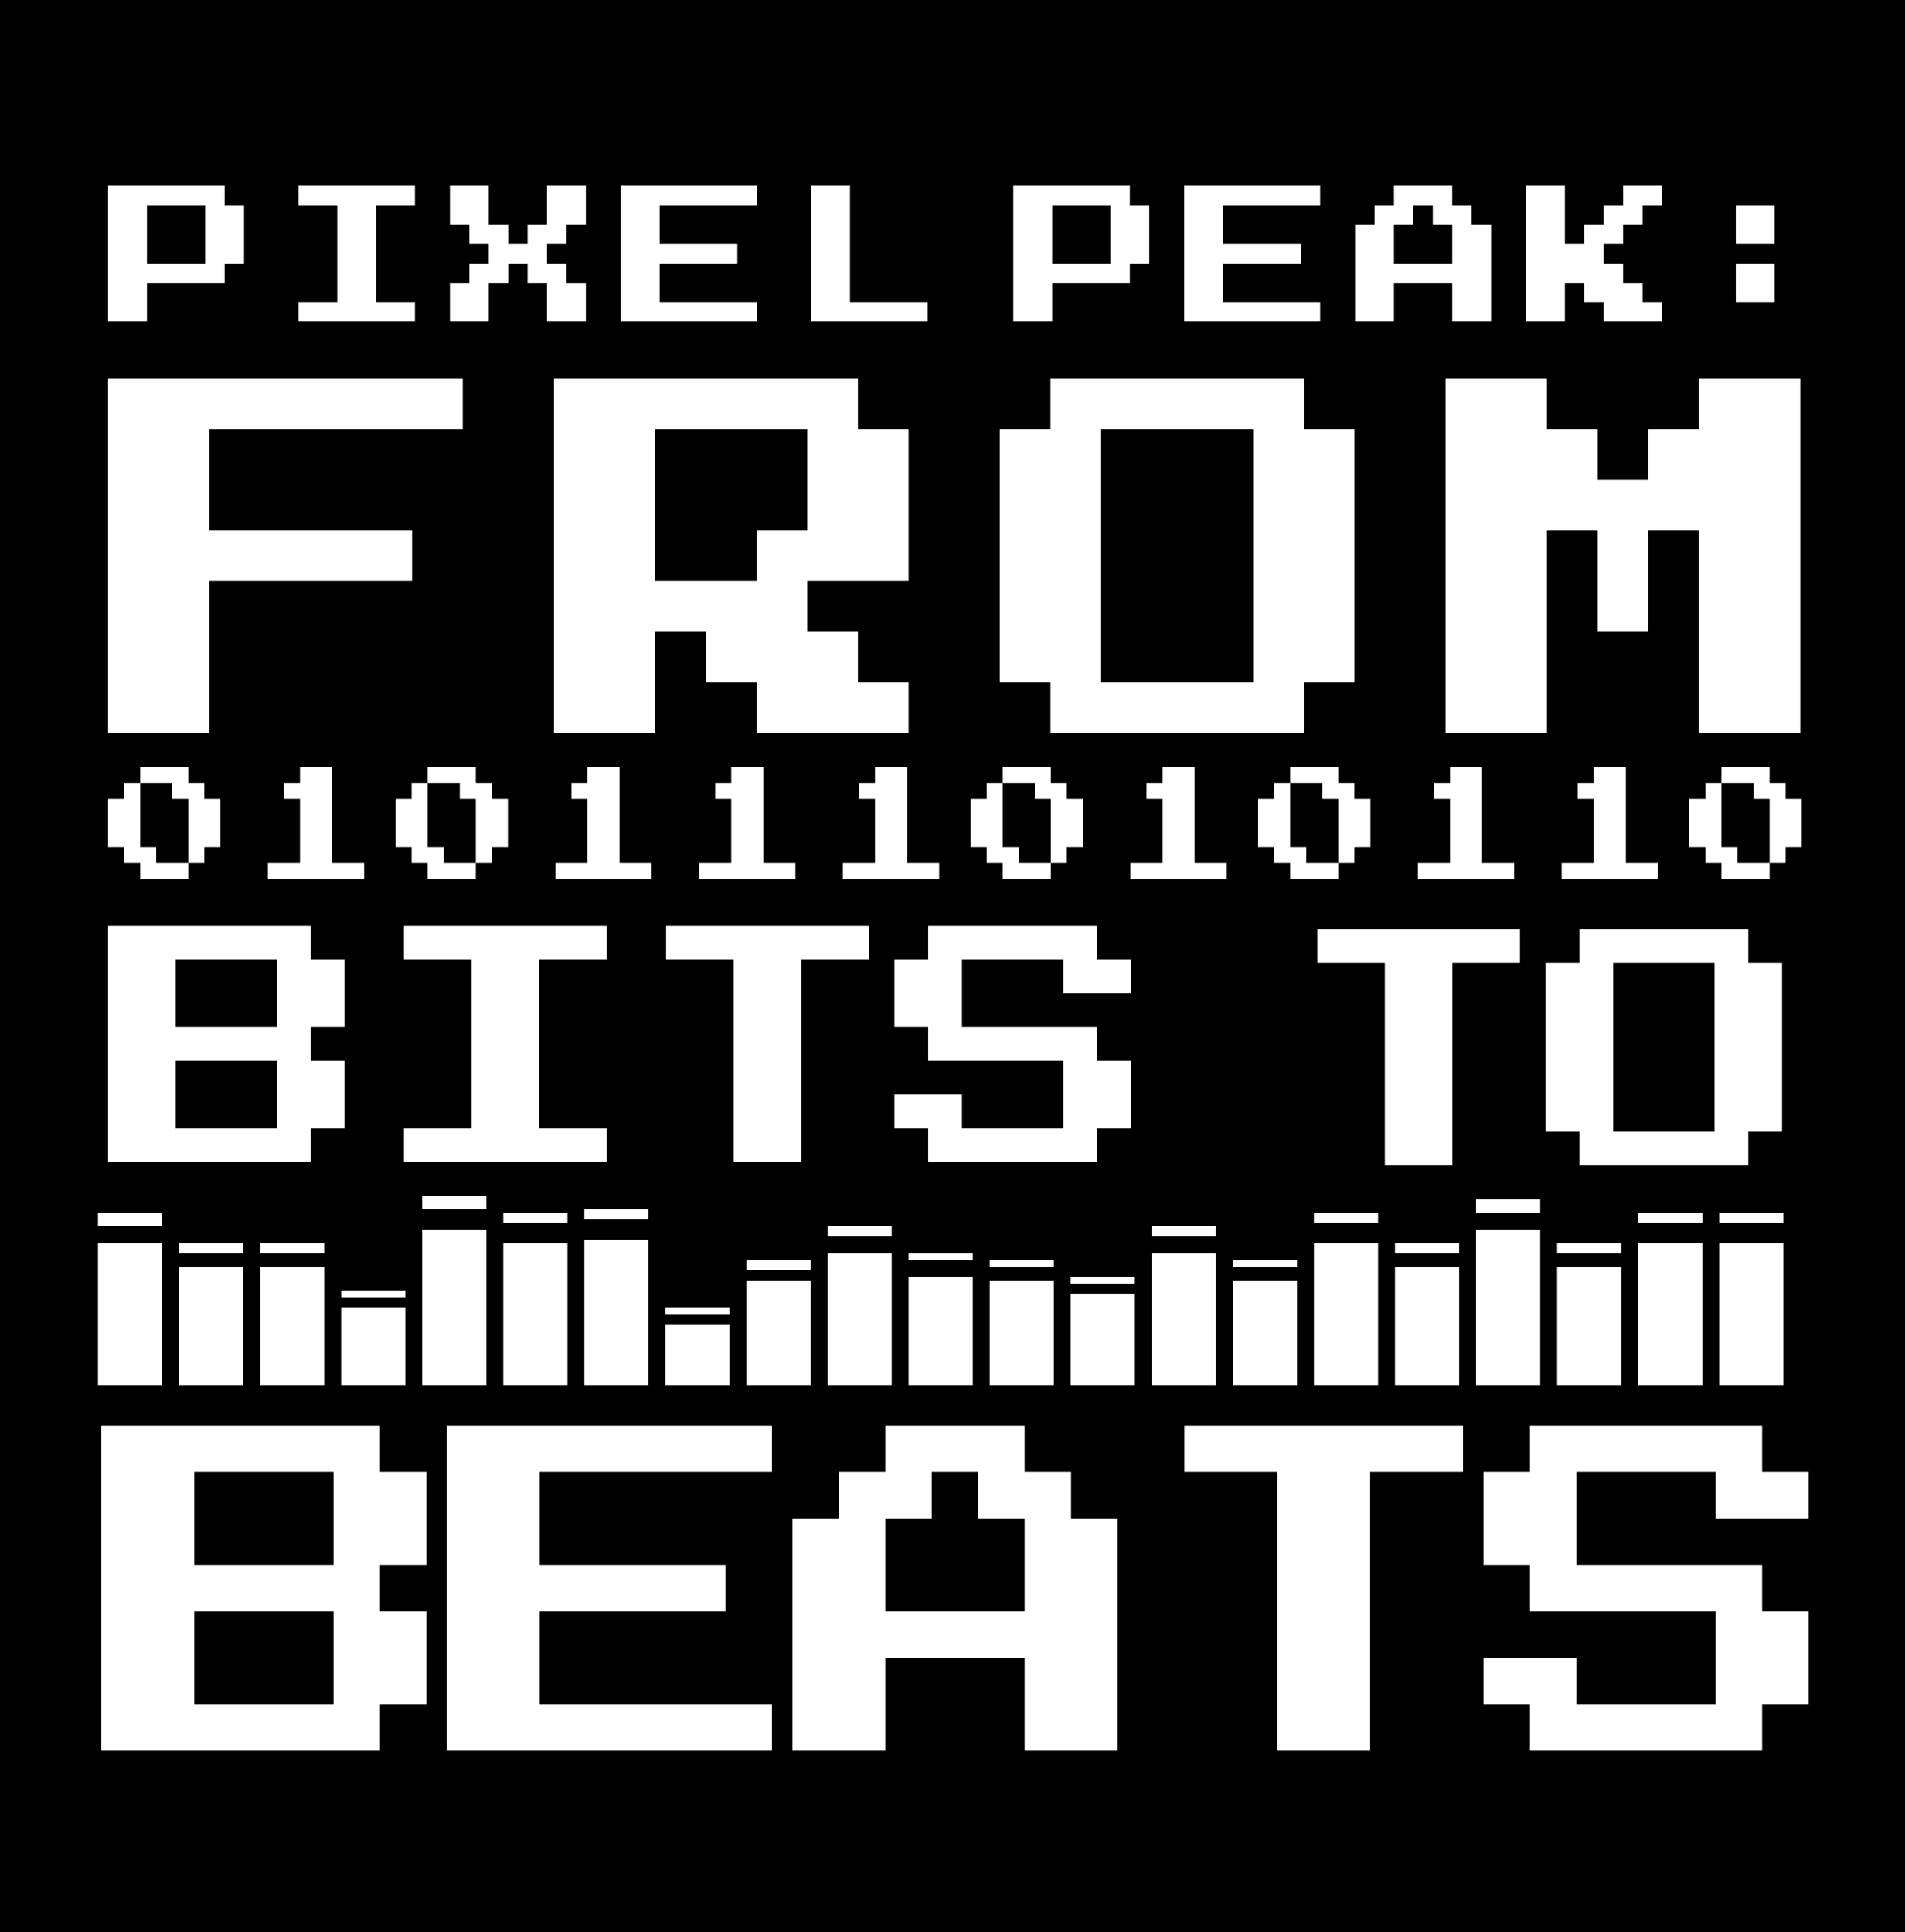 <svg width="564" height="572" viewBox="0 0 564 572" fill="none" xmlns="http://www.w3.org/2000/svg">
<g clip-path="url(#clip0_1822_77)">
<path fill-rule="evenodd" clip-rule="evenodd" d="M564 0H0V572H564V0ZM32 55V95.25H43.5V83.75H66.5V78H72.25V60.75H66.5V55H32ZM60.75 78H43.5V60.75H60.75V78ZM88.35 89.5V95.25H122.85V89.5H111.35V60.75H122.85V55H88.35V60.75H99.85V89.5H88.35ZM138.95 83.75H133.2V95.25H144.7V83.75H150.45V78H156.2V83.75H161.95V95.25H173.45V83.75H167.7V78H161.95V72.25H167.7V66.5H173.45V55H161.95V66.5H156.2V72.25H150.45V66.5H144.7V55H133.2V66.5H138.95V72.25H144.7V78H138.95V83.75ZM183.8 55V95.25H224.05V89.5H195.3V78H218.3V72.25H195.3V60.75H224.05V55H183.8ZM240.15 55V95.25H274.65V89.5H251.65V55H240.15ZM41.5 260.25V255.5H36.75V250.75H32V236.5H36.75V231.75H41.5V250.75H46.25V255.5H55.75V260.25H41.5ZM55.75 255.5H60.5V250.75H65.25V236.5H60.5V231.75H55.75V227H41.5V231.75H51V236.5H55.75V255.5ZM79.31 260.25V255.5H88.81V236.5H84.06V231.75H88.81V227H98.31V255.5H107.81V260.25H79.31ZM126.62 260.25V255.5H121.87V250.75H117.12V236.5H121.87V231.75H126.62V250.75H131.37V255.5H140.87V260.25H126.62ZM140.87 255.5H145.62V250.75H150.37V236.5H145.62V231.75H140.87V227H126.62V231.75H136.12V236.5H140.87V255.5ZM164.43 260.25V255.5H173.93V236.5H169.18V231.75H173.93V227H183.43V255.5H192.93V260.25H164.43ZM206.99 260.25V255.5H216.49V236.5H211.74V231.75H216.49V227H225.99V255.5H235.49V260.25H206.99ZM249.55 260.25V255.5H259.05V236.5H254.3V231.75H259.05V227H268.55V255.5H278.05V260.25H249.55ZM296.86 260.25V255.5H292.11V250.75H287.36V236.5H292.11V231.75H296.86V250.75H301.61V255.5H311.11V260.25H296.86ZM311.11 255.5H315.86V250.75H320.61V236.5H315.86V231.75H311.11V227H296.86V231.75H306.36V236.5H311.11V255.5ZM334.67 260.25V255.5H344.17V236.5H339.42V231.75H344.17V227H353.67V255.5H363.17V260.25H334.67ZM381.98 260.25V255.5H377.23V250.75H372.48V236.5H377.23V231.75H381.98V250.75H386.73V255.5H396.23V260.25H381.98ZM396.23 255.5H400.98V250.75H405.73V236.5H400.98V231.75H396.23V227H381.98V231.75H391.48V236.5H396.23V255.5ZM419.79 260.25V255.5H429.29V236.5H424.54V231.75H429.29V227H438.79V255.5H448.29V260.25H419.79ZM462.35 260.25V255.5H471.85V236.5H467.1V231.75H471.85V227H481.35V255.5H490.85V260.25H462.35ZM509.66 260.25V255.5H504.91V250.75H500.16V236.5H504.91V231.75H509.66V250.75H514.41V255.5H523.91V260.25H509.66ZM523.91 255.5H528.66V250.75H533.41V236.5H528.66V231.75H523.91V227H509.66V231.75H519.16V236.5H523.91V255.5ZM32 274V344H92V334H102V314H92V304H102V284H92V274H32ZM82 304H52V284H82V304ZM82 334H52V314H82V334ZM119.6 334V344H179.6V334H159.6V284H179.6V274H119.6V284H139.6V334H119.6ZM197.2 284H217.2V344H237.2V284H257.2V274H197.2V284ZM274.8 334V344H324.8V334H334.8V314H324.8V304H284.8V284H314.8V294H334.8V284H324.8V274H274.8V284H264.8V304H274.8V314H314.8V334H284.8V324H264.8V334H274.8ZM410 345V285H390V275H450V285H430V345H410ZM467.6 345V335H457.6V285H467.6V275H517.6V285H527.6V335H517.6V345H467.6ZM477.6 335H507.6V285H477.6V335ZM32 112V217H62V172H122V157H62V127H137V112H32ZM164 112V217H194V187H209V202H224V217H269V202H254V187H239V172H269V127H254V112H164ZM224 172H194V127H239V157H224V172ZM311 202V217H386V202H401V127H386V112H311V127H296V202H311ZM371 202H326V127H371V202ZM428 112V217H458V157H473V187H488V157H503V217H533V112H503V127H488V142H473V127H458V112H428ZM30 518.25V422H112.5V435.75H126.25V463.25H112.5V477H126.25V504.5H112.5V518.25H30ZM57.5 463.25H98.75V435.75H57.5V463.25ZM57.5 504.5H98.75V477H57.5V504.5ZM132.3 518.25V422H228.55V435.75H159.8V463.25H214.8V477H159.8V504.5H228.55V518.25H132.3ZM234.6 518.25V449.5H248.35V435.75H262.1V422H303.35V435.75H317.1V449.5H330.85V518.25H303.35V490.75H262.1V518.25H234.6ZM262.1 477H303.35V449.5H289.6V435.75H275.85V449.5H262.1V477ZM378.15 435.75H350.65V422H433.15V435.75H405.65V518.25H378.15V435.75ZM452.95 518.25V504.5H439.2V490.75H466.7V504.5H507.95V477H452.95V463.25H439.2V435.75H452.95V422H521.7V435.75H535.45V449.5H507.95V435.75H466.7V463.25H521.7V477H535.45V504.5H521.7V518.25H452.95ZM300 55V95.25H311.5V83.75H334.5V78H340.25V60.75H334.5V55H300ZM328.75 78H311.5V60.75H328.75V78ZM350.6 55V95.25H390.85V89.5H362.1V78H385.1V72.25H362.1V60.75H390.85V55H350.6ZM401.2 66.5V95.25H412.7V83.75H429.95V95.25H441.45V66.5H435.7V60.75H429.95V55H412.7V60.75H406.95V66.5H401.2ZM429.95 78H412.7V66.5H418.45V60.75H424.2V66.5H429.95V78ZM451.8 55V95.25H463.3V83.75H469.05V89.5H474.8V95.25H492.05V89.5H486.3V83.75H480.55V78H474.8V72.25H480.55V66.5H486.3V60.75H492.05V55H480.55V60.75H474.8V66.5H469.05V72.25H463.3V55H451.8ZM525.4 60.75H513.9V72.25H525.4V60.75ZM525.4 78H513.9V89.5H525.4V78ZM29 368H48V410H29V368ZM72 375H53V410H72V375ZM77 375H96V410H77V375ZM120 387H101V410H120V387ZM125 364H144V410H125V364ZM168 368H149V410H168V368ZM173 367H192V410H173V367ZM216 392H197V410H216V392ZM221 379H240V410H221V379ZM264 371H245V410H264V371ZM269 378H288V410H269V378ZM312 379H293V410H312V379ZM317 383H336V410H317V383ZM360 371H341V410H360V371ZM365 379H384V410H365V379ZM408 368H389V410H408V368ZM413 375H432V410H413V375ZM456 364H437V410H456V364ZM461 375H480V410H461V375ZM504 368H485V410H504V368ZM509 368H528V410H509V368ZM48 363H29V359H48V363ZM53 371H72V368H53V371ZM96 371H77V368H96V371ZM101 384H120V382H101V384ZM144 358H125V354H144V358ZM149 362H168V359H149V362ZM192 361H173V358H192V361ZM197 389H216V387H197V389ZM240 376H221V373H240V376ZM245 366H264V363H245V366ZM288 373H269V371H288V373ZM293 375H312V373H293V375ZM336 380H317V378H336V380ZM341 366H360V363H341V366ZM384 375H365V373H384V375ZM389 362H408V359H389V362ZM432 371H413V368H432V371ZM437 359H456V355H437V359ZM480 371H461V368H480V371ZM485 362H504V359H485V362ZM528 362H509V359H528V362Z" fill="black"/>
</g>
<rect x="0.5" y="0.5" width="563" height="571" stroke="black"/>
<defs>
<clipPath id="clip0_1822_77">
<rect width="564" height="572" fill="white"/>
</clipPath>
</defs>
</svg>
